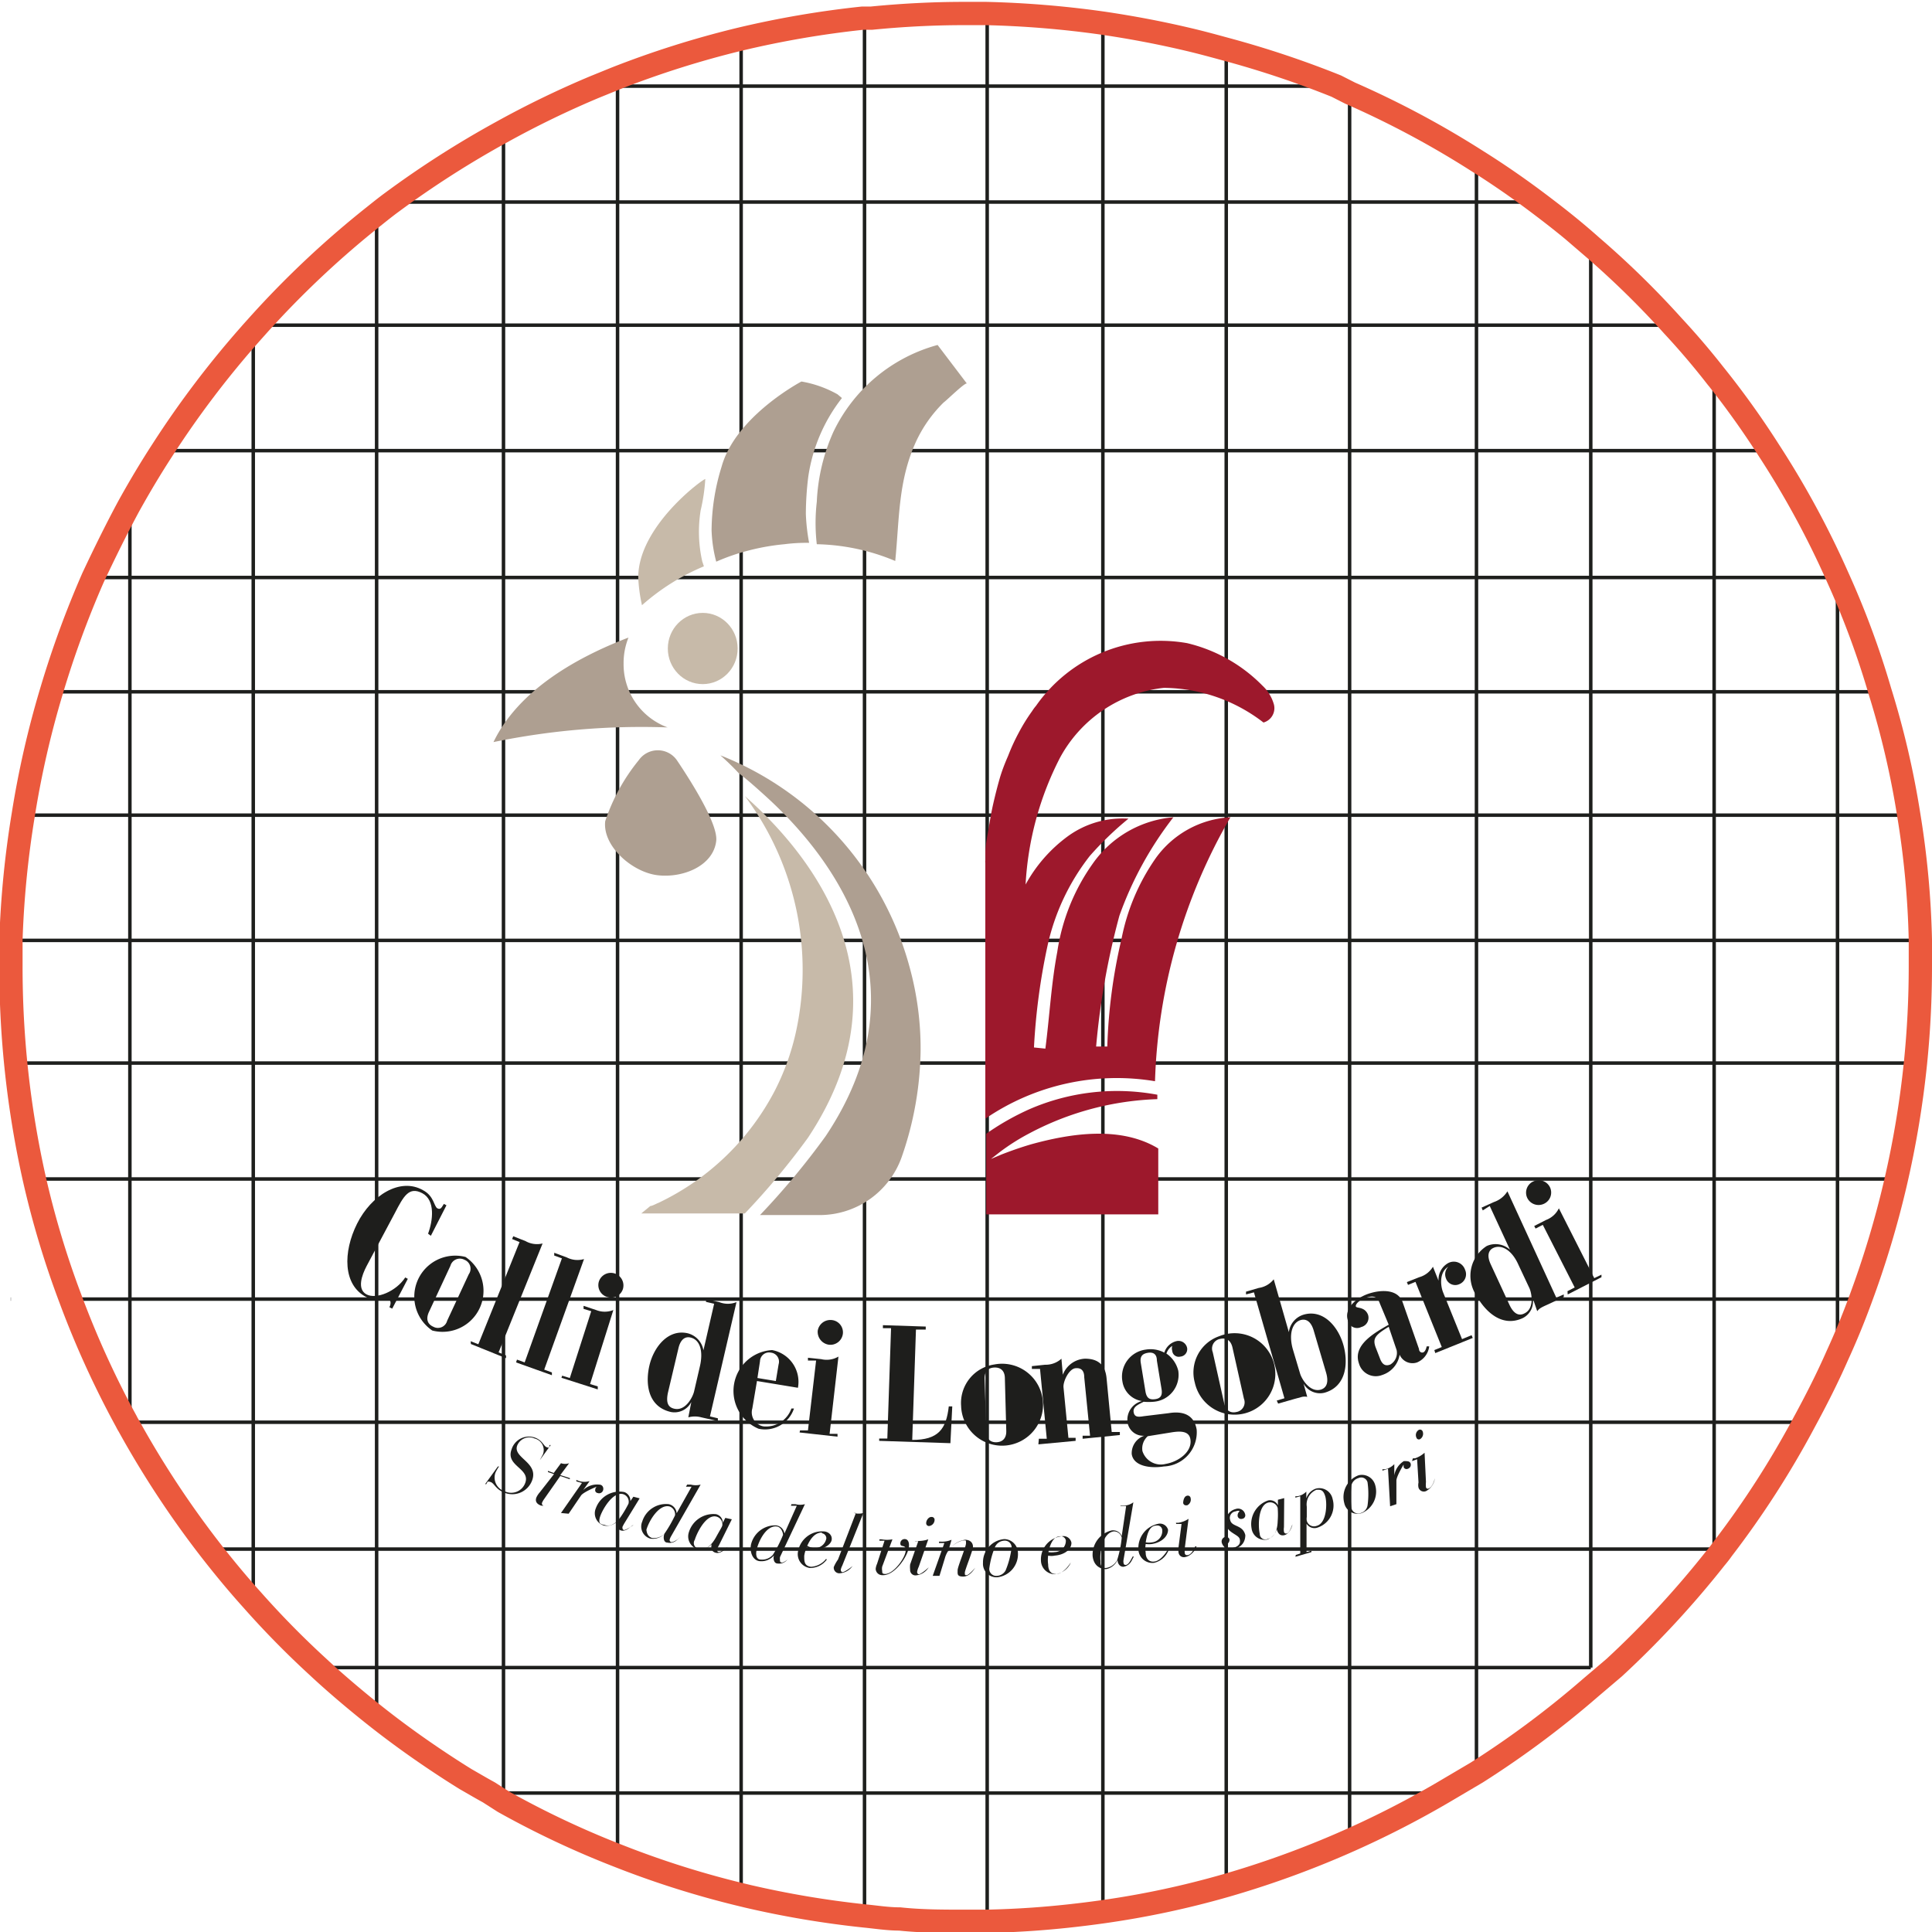<svg xmlns="http://www.w3.org/2000/svg" viewBox="0 0 83 83">
  <defs>
    <style>
      .cls-1, .cls-3 {
        fill: none;
        stroke-miterlimit: 10;
      }

      .cls-1 {
        stroke: #1e1f1d;
        stroke-width: 0.15px;
      }

      .cls-2 {
        fill: #1e1e1c;
      }

      .cls-3 {
        stroke: #eb593d;
      }

      .cls-4 {
        fill: #c7baa9;
      }

      .cls-5 {
        fill: #ae9f91;
      }

      .cls-6 {
        fill: #9d182c;
      }
    </style>
  </defs>
  <g id="Livello_2" data-name="Livello 2">
    <g id="Livello_1-2" data-name="Livello 1">
      <g>
        <path class="cls-1" d="M71.87,14a38.33,38.33,0,0,0-3.53-3.45"/>
        <path class="cls-1" d="M16.18,9.27a40.81,40.81,0,0,0-5,4.7h-.25v.28A41.14,41.14,0,0,0,7,19.36"/>
        <path class="cls-1" d="M21.63,5.64a41.79,41.79,0,0,0-4.69,3"/>
        <line class="cls-1" x1="0.47" y1="45.67" x2="0.47" y2="40.4"/>
        <path class="cls-1" d="M1,35a40.38,40.38,0,0,1,1.21-5.3A41.81,41.81,0,0,1,4,24.81c.47-1,1-2.08,1.54-3.08"/>
        <path class="cls-1" d="M25.62,3.7l.91-.37a41,41,0,0,1,5.31-1.68,41.58,41.58,0,0,1,5.3-.91l.38,0c1.32-.13,2.64-.2,4-.2h.91a42.88,42.88,0,0,1,5,.41c1.23.18,2.45.41,3.64.69.56.13,1.11.28,1.66.43A42,42,0,0,1,57.41,3.7H58V4a40,40,0,0,1,5.45,2.91c.91.57,1.79,1.18,2.64,1.82"/>
        <path class="cls-1" d="M80.77,29.72A37.06,37.06,0,0,0,79,24.81a0,0,0,0,0,0,0A38.8,38.8,0,0,0,76,19.36,36.91,36.91,0,0,0,73.64,16"/>
        <polyline class="cls-1" points="42.41 82.49 42.41 82.4 42.41 77.03 42.41 71.64 42.41 66.55 42.41 61.1 42.41 55.81 42.41 50.65 42.41 45.67 42.41 40.4 42.41 35.02 42.41 29.72 42.41 24.81 42.41 19.36 42.41 13.97 42.41 8.68 42.41 3.7 42.41 0.51"/>
        <polyline class="cls-1" points="10.88 68.76 10.88 66.55 10.88 61.1 10.88 55.81 10.88 50.65 10.88 45.67 10.88 40.4 10.88 35.02 10.88 29.72 10.88 24.81 10.88 19.36 10.88 14.25 10.88 13.97"/>
        <polyline class="cls-1" points="21.63 5.64 21.63 8.68 21.63 13.97 21.63 19.36 21.63 24.81 21.63 29.72 21.63 35.02 21.63 40.4 21.63 45.67 21.63 50.65 21.63 55.81 21.63 61.1 21.63 66.55 21.63 71.64 21.63 77.03 21.63 77.37"/>
        <polyline class="cls-1" points="16.18 9.27 16.18 13.97 16.18 19.36 16.18 24.81 16.18 29.72 16.18 35.02 16.18 40.4 16.18 45.67 16.18 50.65 16.18 55.81 16.18 61.1 16.18 66.55 16.18 71.64 16.18 73.75"/>
        <polyline class="cls-1" points="5.58 61.28 5.58 61.1 5.58 55.81 5.58 50.65 5.58 45.67 5.58 40.4 5.58 35.02 5.58 29.72 5.58 24.81 5.58 21.73"/>
        <line class="cls-1" x1="0.46" y1="45.67" x2="0.46" y2="40.4"/>
        <polyline class="cls-1" points="31.84 81.36 31.84 77.03 31.84 71.64 31.84 66.55 31.84 61.1 31.84 55.81 31.84 50.65 31.84 45.67 31.84 40.4 31.84 35.02 31.84 29.72 31.84 24.81 31.84 19.36 31.84 13.97 31.84 8.68 31.84 3.7 31.84 1.65"/>
        <polyline class="cls-1" points="37.14 82.4 37.14 82.27 37.14 77.03 37.14 71.64 37.14 66.55 37.14 61.1 37.14 55.81 37.14 50.65 37.14 45.67 37.14 40.4 37.14 35.02 37.14 29.72 37.14 24.81 37.14 19.36 37.14 13.97 37.14 8.68 37.14 3.7 37.14 0.74"/>
        <polyline class="cls-1" points="26.53 3.33 26.53 3.7 26.53 8.68 26.53 13.97 26.53 19.36 26.53 24.81 26.53 29.72 26.53 35.02 26.53 40.4 26.53 45.67 26.53 50.65 26.53 55.81 26.53 61.1 26.53 66.55 26.53 71.64 26.53 77.03 26.53 79.68"/>
        <polyline class="cls-1" points="52.68 80.95 52.68 77.03 52.68 71.64 52.68 66.55 52.68 61.1 52.68 55.81 52.68 50.65 52.68 45.67 52.68 40.4 52.68 35.02 52.68 29.72 52.68 24.81 52.68 19.36 52.68 13.97 52.68 8.68 52.68 3.7 52.68 2.04"/>
        <polyline class="cls-1" points="63.43 6.86 63.43 8.68 63.43 13.97 63.43 19.36 63.43 24.81 63.43 29.72 63.43 35.02 63.43 40.4 63.43 45.67 63.43 50.65 63.43 55.81 63.43 61.1 63.43 66.55 63.43 76.38"/>
        <polyline class="cls-1" points="57.98 79.05 57.98 77.03 57.98 71.64 57.98 66.55 57.98 61.1 57.98 55.81 57.98 50.65 57.98 45.67 57.98 40.4 57.98 35.02 57.98 29.72 57.98 24.81 57.98 19.36 57.98 13.97 57.98 8.68 57.98 3.95 57.98 3.7"/>
        <polyline class="cls-1" points="47.38 0.92 47.38 3.7 47.38 8.68 47.38 13.97 47.38 19.36 47.38 24.81 47.38 29.72 47.38 35.02 47.38 40.4 47.38 45.67 47.38 50.65 47.38 55.81 47.38 61.1 47.38 66.55 47.38 71.64 47.38 77.03 47.38 82.08 47.38 82.4"/>
        <polyline class="cls-1" points="73.64 16.04 73.64 19.36 73.64 24.81 73.64 29.72 73.64 35.02 73.64 40.4 73.64 45.67 73.64 50.65 73.64 55.81 73.64 61.1 73.64 66.55 73.64 66.95"/>
        <polyline class="cls-1" points="78.94 24.78 78.94 24.81 78.94 29.72 78.94 35.02 78.94 40.4 78.94 45.67 78.94 50.65 78.94 55.81 78.94 58.24"/>
        <polyline class="cls-1" points="68.34 71.64 68.34 66.55 68.34 61.1 68.34 55.81 68.34 50.65 68.34 45.67 68.34 40.4 68.34 35.02 68.34 29.72 68.34 24.81 68.34 19.36 68.34 13.97 68.34 10.52"/>
        <polyline class="cls-1" points="0.46 45.67 0.47 45.67 0.71 45.67 5.58 45.67 10.88 45.67 16.18 45.67 21.63 45.67 26.53 45.67 31.84 45.67 37.14 45.67 42.41 45.67 47.38 45.67 52.68 45.67 57.98 45.67 63.43 45.67 68.34 45.67 73.64 45.67 78.94 45.67 82.29 45.67"/>
        <polyline class="cls-1" points="10.88 13.97 11.13 13.97 16.18 13.97 21.63 13.97 26.53 13.97 31.84 13.97 37.14 13.97 42.41 13.97 47.38 13.97 52.68 13.97 57.98 13.97 63.43 13.97 68.34 13.97 71.87 13.97"/>
        <polyline class="cls-1" points="78.95 24.81 78.94 24.81 73.64 24.81 68.34 24.81 63.43 24.81 57.98 24.81 52.68 24.81 47.38 24.81 42.41 24.81 37.14 24.81 31.84 24.81 26.53 24.81 21.63 24.81 16.18 24.81 10.88 24.81 5.58 24.81 4.04 24.81"/>
        <polyline class="cls-1" points="7 19.36 10.88 19.36 16.18 19.36 21.63 19.36 26.53 19.36 31.84 19.36 37.14 19.36 42.41 19.36 47.38 19.36 52.68 19.36 57.98 19.36 63.43 19.36 68.34 19.36 73.64 19.36 76 19.36"/>
        <polyline class="cls-1" points="66.07 8.68 63.43 8.68 57.98 8.68 52.68 8.68 47.38 8.68 42.41 8.68 37.14 8.68 31.84 8.68 26.53 8.68 21.63 8.68 16.94 8.68"/>
        <polyline class="cls-1" points="57.98 3.7 57.41 3.7 52.68 3.7 47.38 3.7 42.41 3.7 37.14 3.7 31.84 3.7 26.53 3.7 25.62 3.7"/>
        <polyline class="cls-1" points="1.01 35.02 5.58 35.02 10.88 35.02 16.18 35.02 21.63 35.02 26.53 35.02 31.84 35.02 37.14 35.02 42.41 35.02 47.38 35.02 52.68 35.02 57.98 35.02 63.43 35.02 68.34 35.02 73.64 35.02 78.94 35.02 81.98 35.02"/>
        <polyline class="cls-1" points="82.48 40.4 78.94 40.4 73.64 40.4 68.34 40.4 63.43 40.4 57.98 40.4 52.68 40.4 47.38 40.4 42.41 40.4 37.14 40.4 31.84 40.4 26.53 40.4 21.63 40.4 16.18 40.4 10.88 40.4 5.58 40.4 0.51 40.4 0.47 40.4 0.46 40.4"/>
        <polyline class="cls-1" points="2.22 29.72 5.58 29.72 10.88 29.72 16.18 29.72 21.63 29.72 26.53 29.72 31.84 29.72 37.14 29.72 42.41 29.72 47.38 29.72 52.68 29.72 57.98 29.72 63.43 29.72 68.34 29.72 73.64 29.72 78.94 29.72 80.77 29.72"/>
        <polyline class="cls-1" points="79.93 55.81 78.94 55.81 73.64 55.81 68.34 55.81 63.43 55.81 57.98 55.81 52.68 55.81 47.38 55.81 42.41 55.81 37.14 55.81 31.84 55.81 26.53 55.81 21.63 55.81 16.18 55.81 10.88 55.81 5.58 55.81 3.07 55.81"/>
        <line class="cls-1" x1="0.47" y1="55.81" x2="0.46" y2="55.81"/>
        <polyline class="cls-1" points="73.95 66.55 73.64 66.55 68.34 66.55 63.43 66.55 57.98 66.55 52.68 66.55 47.38 66.55 42.41 66.55 37.14 66.55 31.84 66.55 26.53 66.55 21.63 66.55 16.18 66.55 10.88 66.55 9.04 66.55"/>
        <polyline class="cls-1" points="77.52 61.1 73.64 61.1 68.34 61.1 63.43 61.1 57.98 61.1 52.68 61.1 47.38 61.1 42.41 61.1 37.14 61.1 31.84 61.1 26.53 61.1 21.63 61.1 16.18 61.1 10.88 61.1 5.58 61.1 5.48 61.1"/>
        <polyline class="cls-1" points="1.52 50.65 5.58 50.65 10.88 50.65 16.18 50.65 21.63 50.65 26.53 50.65 31.84 50.65 37.14 50.65 42.41 50.65 47.38 50.65 52.68 50.65 57.98 50.65 63.43 50.65 68.34 50.65 73.64 50.65 78.94 50.65 81.47 50.65"/>
        <polyline class="cls-1" points="21.03 77.03 21.63 77.03 26.53 77.03 31.84 77.03 37.14 77.03 42.41 77.03 47.38 77.03 52.68 77.03 57.98 77.03 61.98 77.03"/>
        <polyline class="cls-1" points="13.71 71.64 16.18 71.64 21.63 71.64 26.53 71.64 31.84 71.64 37.14 71.64 42.41 71.64 47.38 71.64 52.68 71.64 57.98 71.64 63.43 71.64 68.34 71.64"/>
        <path class="cls-2" d="M30.52,57.81v0Z"/>
        <path class="cls-3" d="M82.5,41.5a41,41,0,0,1-.21,4.17,41.15,41.15,0,0,1-2.36,10.14q-.45,1.23-1,2.43c-.44,1-.91,1.92-1.42,2.86A39.31,39.31,0,0,1,74,66.55c-.09.13-.2.27-.31.4a41,41,0,0,1-4.34,4.69l-1,.85a40.91,40.91,0,0,1-4.91,3.66L62,77A41,41,0,0,1,52.68,81a38.66,38.66,0,0,1-5.3,1.13c-1,.14-2,.25-3,.32q-1,.07-2,.09H41.5c-1,0-1.91,0-2.85-.1-.51,0-1-.08-1.51-.13a41.23,41.23,0,0,1-5-.84l-.29-.07a40,40,0,0,1-5.31-1.68,39.15,39.15,0,0,1-4.9-2.31L21,77c-.33-.18-.65-.37-1-.57-.55-.34-1.1-.7-1.64-1.07h0c-.76-.52-1.51-1.07-2.23-1.64s-1.68-1.37-2.47-2.11a38.46,38.46,0,0,1-2.83-2.88c-.64-.71-1.25-1.45-1.84-2.21a41.25,41.25,0,0,1-3.46-5.27,1.62,1.62,0,0,1-.1-.18,40.08,40.08,0,0,1-2.41-5.29,38.9,38.9,0,0,1-1.55-5.16,41.59,41.59,0,0,1-1-9.15c0-.37,0-.74,0-1.1A41.37,41.37,0,0,1,1,35a40.38,40.38,0,0,1,1.21-5.3A41.81,41.81,0,0,1,4,24.81c.47-1,1-2.08,1.54-3.08.45-.81.92-1.6,1.42-2.37a41.14,41.14,0,0,1,3.88-5.11l.25-.28a40.81,40.81,0,0,1,5-4.7c.25-.2.5-.4.76-.59a41.79,41.79,0,0,1,4.69-3,40.81,40.81,0,0,1,4-1.94l.91-.37a41,41,0,0,1,5.31-1.68,41.58,41.58,0,0,1,5.3-.91l.38,0c1.32-.13,2.64-.2,4-.2h.91a42.88,42.88,0,0,1,5,.41c1.23.18,2.45.41,3.64.69.56.13,1.11.28,1.66.43A42,42,0,0,1,57.41,3.7L58,4a40,40,0,0,1,5.45,2.91c.91.57,1.79,1.18,2.64,1.82s1.54,1.19,2.27,1.84A38.33,38.33,0,0,1,71.87,14q.93,1,1.77,2.07A36.91,36.91,0,0,1,76,19.36a38.8,38.8,0,0,1,2.94,5.42,0,0,0,0,1,0,0,37.06,37.06,0,0,1,1.82,4.91A37.4,37.4,0,0,1,82,35a38.29,38.29,0,0,1,.5,5.38C82.5,40.77,82.5,41.13,82.5,41.5Z"/>
        <g>
          <g>
            <g>
              <g>
                <path class="cls-4" d="M34.71,48.88A31.75,31.75,0,0,1,32,52.13H27.55l.39-.32c.08,0,.21-.08.36-.14a10.93,10.93,0,0,0,5-4.84,10.51,10.51,0,0,0,.87-2.39A12.47,12.47,0,0,0,32,34.2C34.71,36.59,39.28,42,34.71,48.88Z"/>
                <path class="cls-5" d="M28.68,31.25a31.49,31.49,0,0,0-7.48.63c1.07-2.22,3.55-3.63,5.8-4.49a2.94,2.94,0,0,0-.21,1.12A2.89,2.89,0,0,0,28.68,31.25Z"/>
                <path class="cls-4" d="M30.24,24.33A9.55,9.55,0,0,0,27.58,26a6.55,6.55,0,0,1-.16-1.2c0-2.2,2.8-4.24,2.88-4.22a8,8,0,0,1-.2,1.35,5.77,5.77,0,0,0,.07,2.19Z"/>
                <path class="cls-5" d="M34.72,20.51a13.36,13.36,0,0,0-.1,1.57,8.4,8.4,0,0,0,.14,1.24h-.11a7.46,7.46,0,0,0-.95.06,9.61,9.61,0,0,0-1.5.26,8.93,8.93,0,0,0-1.43.49,6,6,0,0,1-.2-1.35A9.39,9.39,0,0,1,31,20.05c.6-2.17,3.43-3.66,3.43-3.66a4.82,4.82,0,0,1,1.55.55l.19.16A7.14,7.14,0,0,0,34.72,20.51Z"/>
                <path class="cls-5" d="M41.54,16.48c-.06-.08-.88.73-1,.81A5.73,5.73,0,0,0,39.34,19c-.76,1.68-.7,3.31-.88,5.1a9.14,9.14,0,0,0-3.37-.72,7.91,7.91,0,0,1,0-1.82,8.24,8.24,0,0,1,.71-3,7,7,0,0,1,4.48-3.74Z"/>
                <path class="cls-5" d="M30.77,36.12c.07-.68-.93-2.33-1.69-3.46a1,1,0,0,0-1.64,0A8.28,8.28,0,0,0,26,35.28c-.12,1.07,1.16,2.19,2.25,2.32S30.65,37.2,30.77,36.12Z"/>
              </g>
              <ellipse class="cls-4" cx="30.19" cy="27.86" rx="1.5" ry="1.53"/>
              <path class="cls-5" d="M39.55,45.09a14.37,14.37,0,0,1-.81,4.61,3.74,3.74,0,0,1-3.53,2.5H32.65a32.49,32.49,0,0,0,2.82-3.39c4.58-6.84,0-12.29-2.66-14.68-.54-.49-.84-.74-1.07-.91h0c-.25-.27-.51-.52-.79-.77a13.6,13.6,0,0,1,8.13,9.11A13.17,13.17,0,0,1,39.55,45.09Z"/>
              <path class="cls-6" d="M54.73,30.27a.64.64,0,0,1-.45.77A7.1,7.1,0,0,0,50,29.55a5.79,5.79,0,0,0-4.46,3A13.47,13.47,0,0,0,44.06,38a6.32,6.32,0,0,1,1.81-2.07,4,4,0,0,1,2.61-.76,14,14,0,0,0-1.66,1.6A9.59,9.59,0,0,0,45,40.64,27.4,27.4,0,0,0,44.42,45l.49.05c.18-1.38.25-2.78.51-4.15a8.75,8.75,0,0,1,1.52-3.79,4.71,4.71,0,0,1,3.47-2,15.19,15.19,0,0,0-2.32,4.23,32.23,32.23,0,0,0-1,5.62h.48a23.12,23.12,0,0,1,.61-4.62,9.07,9.07,0,0,1,1.47-3.47,4.22,4.22,0,0,1,3.21-1.76,24.07,24.07,0,0,0-3.24,11.34,10,10,0,0,0-7.29,1.61c0-.43,0-.85,0-1.28V45.52c0-.43,0-.86,0-1.29s0-.85,0-1.28,0-.86,0-1.28,0-.86,0-1.29l0-1.28c0-.43,0-.86,0-1.29,0-.21,0-.43,0-.64a.44.44,0,0,0,0-.1.4.4,0,0,1,0-.11,2.45,2.45,0,0,0,0-.27c0-.36.08-.73.14-1.09s.12-.72.2-1.07.17-.71.27-1.06.23-.68.37-1a8.6,8.6,0,0,1,.46-1,7.85,7.85,0,0,1,.57-.92,2,2,0,0,1,.17-.23A6.53,6.53,0,0,1,51,27.63a6.71,6.71,0,0,1,3.24,1.83A1.76,1.76,0,0,1,54.73,30.27Z"/>
              <g>
                <path class="cls-2" d="M18.51,53.09,18.39,53c.21-.56.32-1.44-.25-1.74s-.8.13-1.17.84l-1.22,2.29c-.21.4-.42,1,0,1.22s1.27-.13,1.66-.73l.11.06-.67,1.28-.12-.06c.05-.1.08-.25,0-.31s-.56.11-1-.13c-1-.52-1-1.93-.39-3.15s1.85-2,2.83-1.44c.48.25.47.7.62.78s.19-.06.28-.19l.11.06Z"/>
                <path class="cls-2" d="M20,54a1.76,1.76,0,0,1-1.43,3.16A1.76,1.76,0,0,1,20,54Zm.14.74a.41.41,0,0,0-.19-.62.42.42,0,0,0-.6.26l-.93,2c-.13.3-.05.51.2.62a.41.41,0,0,0,.59-.26Z"/>
                <path class="cls-2" d="M20.22,57.62l.33.13,1.77-4.39L22,53.23l.05-.12.53.21a1,1,0,0,0,.73.1L21.42,58.1l.32.13,0,.12-1.51-.61Z"/>
                <path class="cls-2" d="M22.21,58.41l.33.12,1.6-4.47-.33-.12,0-.12.54.2a1,1,0,0,0,.74.07l-1.71,4.75.33.12,0,.12-1.54-.55Z"/>
                <path class="cls-2" d="M24.15,59.1l.33.1.92-2.87-.33-.1,0-.13.54.18a1,1,0,0,0,.74,0l-1,3.18.33.1,0,.13-1.56-.5Zm2.26-4.39a.54.54,0,0,1,.35.67.53.53,0,0,1-.67.34.53.53,0,0,1-.36-.67A.54.54,0,0,1,26.41,54.71Z"/>
                <path class="cls-2" d="M29.7,60.23h0a.81.81,0,0,1-.88.43c-1-.23-1.1-1.23-.92-2s.79-1.58,1.65-1.38a.91.91,0,0,1,.67.73h0l.46-2-.35-.08,0-.12.57.13a1,1,0,0,0,.74,0l-1.14,4.91.34.08,0,.12-.71-.16a1.07,1.07,0,0,0-.56,0Zm-1-.42c-.1.45,0,.65.27.71.49.11.8-.52.85-.75l.25-1.08c.15-.65,0-1.14-.41-1.23-.22-.05-.43.07-.52.49Z"/>
                <path class="cls-2" d="M32.32,60.51a.61.61,0,0,0,.49.77A1.16,1.16,0,0,0,34,60.51l.11,0a1.31,1.31,0,0,1-1.52.87A1.76,1.76,0,0,1,33.17,58a1.39,1.39,0,0,1,1.11,1.62l-1.76-.29Zm1.13-1.9a.39.39,0,0,0-.33-.5.39.39,0,0,0-.47.37l-.11.72.79.13Z"/>
                <path class="cls-2" d="M34.37,61.45l.34,0,.35-3-.35,0v-.12l.57.06a1,1,0,0,0,.74-.11l-.38,3.32.34,0v.12l-1.63-.18Zm1.36-4.74a.53.53,0,0,1,.48.59.54.54,0,0,1-.6.47.56.56,0,0,1-.48-.6A.55.55,0,0,1,35.73,56.71Z"/>
                <path class="cls-2" d="M37.77,61.8h.35l.16-4.74h-.35v-.13l1.84.06v.13h-.42l-.16,4.74c1.12,0,1.46-.46,1.57-1.44h.15L40.83,62l-3.06-.1Z"/>
                <path class="cls-2" d="M42.71,58.62a1.76,1.76,0,1,1-1.42,1.78A1.67,1.67,0,0,1,42.71,58.62Zm.46.6c0-.33-.18-.48-.45-.47s-.43.17-.42.49l.07,2.25c0,.33.18.48.44.47s.43-.17.42-.49Z"/>
                <path class="cls-2" d="M44.63,61.81l.34,0-.29-3-.35,0v-.12l.57-.06a1,1,0,0,0,.7-.26l.06.69h0a1.07,1.07,0,0,1,.95-.69c.47,0,.87.18.93.85l.22,2.3.35,0v.13l-1.6.16v-.13l.32,0-.25-2.51c0-.25-.1-.42-.38-.39s-.54.58-.51.83l.21,2.16.31,0,0,.13-1.6.15Z"/>
                <path class="cls-2" d="M50.21,60.71c.79-.13,1.12.22,1.2.71A1.47,1.47,0,0,1,50,63c-.56.09-1.3,0-1.38-.53a.79.79,0,0,1,.54-.79h0a.68.68,0,0,1-.72-.57.83.83,0,0,1,.62-.92h0a1,1,0,0,1-.84-.84,1.17,1.17,0,0,1,1-1.37,1.26,1.26,0,0,1,.8.13.72.72,0,0,1,.55-.5.38.38,0,0,1,.43.3.32.32,0,0,1-.29.37.28.28,0,0,1-.35-.25.37.37,0,0,1,0-.21.63.63,0,0,0-.25.33,1.26,1.26,0,0,1,.51.74,1.16,1.16,0,0,1-1.05,1.33,2.35,2.35,0,0,1-.44,0c-.15.09-.46.19-.43.43s.2.23.44.19Zm-1-.93c.05.29.18.36.41.33s.33-.15.28-.44l-.2-1.22c0-.3-.18-.37-.4-.33s-.34.15-.29.44Zm.1,1.92a.7.7,0,0,0-.23.64.83.83,0,0,0,1,.55c.54-.09,1.15-.52,1.06-1.06-.06-.38-.48-.35-.84-.29Z"/>
                <path class="cls-2" d="M52.39,57.4a1.75,1.75,0,1,1-1.06,2A1.65,1.65,0,0,1,52.39,57.4Zm.56.5c-.07-.32-.27-.44-.53-.38a.42.42,0,0,0-.32.57l.49,2.19c.07.32.27.44.53.38a.42.42,0,0,0,.32-.57Z"/>
                <path class="cls-2" d="M54.85,60.17l.33-.1-1.31-4.55-.34.09,0-.12.55-.16a1,1,0,0,0,.64-.37l.65,2.27h0a.9.9,0,0,1,.63-.75c.85-.25,1.49.52,1.71,1.29s.14,1.79-.8,2.06a.81.81,0,0,1-.91-.39h0l.16.57a.55.55,0,0,0-.22,0l-.33.09-.7.2Zm1.59-3c-.12-.42-.34-.52-.56-.46-.37.11-.52.61-.34,1.25L55.85,59c.06.22.41.83.89.7.23-.07.36-.28.23-.73Z"/>
                <path class="cls-2" d="M59.28,56c-.1-.29-.26-.36-.59-.25s-.47.3-.44.38.38,0,.52.35a.41.41,0,0,1-.29.53.4.4,0,0,1-.57-.27c-.19-.54.38-1,.91-1.17s1.24-.19,1.44.38l.7,2c0,.11.09.18.18.15s.14-.19.15-.26l.11,0a.86.86,0,0,1-.52.69.6.6,0,0,1-.75-.33h0a1.1,1.1,0,0,1-.75.87.75.75,0,0,1-1-.5c-.28-.8.71-1.33,1.28-1.66Zm0,2.35c.12.34.3.33.45.27A.58.58,0,0,0,60,58l-.34-1c-.58.35-.69.5-.57.86Z"/>
                <path class="cls-2" d="M61.62,58l.32-.13-1.13-2.8-.32.13-.05-.12.53-.21a1,1,0,0,0,.59-.45l.24.6h0a.81.81,0,0,1,.42-.76.51.51,0,0,1,.72.29.46.46,0,0,1-.25.62.42.42,0,0,1-.57-.25.46.46,0,0,1,.1-.5v0c-.38.22-.35.79-.22,1.11l.81,2,.41-.17.05.12-1.61.65Z"/>
                <path class="cls-2" d="M65.84,55.75h0a.79.79,0,0,1-.43.88c-.9.41-1.62-.3-2-1a1.52,1.52,0,0,1,.46-2.1.92.92,0,0,1,1,.16h0L64,51.81,63.7,52l-.05-.12.53-.24a1.09,1.09,0,0,0,.58-.46l2.1,4.57.32-.14,0,.11-.66.31c-.29.13-.38.17-.48.3Zm-1,.29c.19.42.42.5.64.39.46-.21.32-.89.22-1.1l-.47-1c-.27-.61-.71-.88-1.07-.72-.2.09-.3.31-.12.7Z"/>
                <path class="cls-2" d="M65.86,50.76a.54.54,0,0,1,.72.23.53.53,0,0,1-.24.72.54.54,0,0,1-.72-.23A.53.53,0,0,1,65.86,50.76Zm1.48,4.71.31-.16-1.37-2.69-.31.16-.06-.11.51-.26a1,1,0,0,0,.55-.5l1.52,3,.31-.15,0,.11-1.45.74Z"/>
              </g>
            </g>
            <g>
              <path class="cls-2" d="M21.39,63l.05,0a1.56,1.56,0,0,0-.16.28.62.62,0,0,0,.41.79.64.64,0,0,0,.87-.35c.25-.64-.86-.73-.58-1.46a.78.78,0,0,1,1-.5c.33.12.37.36.5.41s.11,0,.13-.09l.05,0-.47.65,0,0,.13-.24a.51.51,0,0,0-.35-.69.56.56,0,0,0-.75.3c-.2.53.93.72.64,1.5a.91.91,0,0,1-1.21.52c-.35-.14-.42-.4-.57-.45s-.14,0-.19.09l-.05,0Z"/>
              <path class="cls-2" d="M23.8,63.33l-.26-.09,0-.05.25.09.31-.42a.53.53,0,0,0,.35,0l-.38.51.41.13,0,.05-.41-.14-.7,1a.87.87,0,0,0-.08.14.1.1,0,0,0,.07.14,1,1,0,0,0,.66-.23l0,0a1,1,0,0,1-.78.22c-.16-.06-.26-.16-.2-.34a.9.9,0,0,1,.15-.23Z"/>
              <path class="cls-2" d="M25,63.71l-.24-.07,0-.06.13.05a.8.8,0,0,0,.44,0l-.28.39h0a.86.86,0,0,1,.69-.24c.16,0,.2.15.17.24a.18.18,0,0,1-.24.12.12.12,0,0,1-.09-.17c0-.07.05-.08.05-.1s0,0,0,0-.57.23-.67.38l-.53.78L24.1,65Z"/>
              <path class="cls-2" d="M26.83,65.43a1.4,1.4,0,0,0-.09.17c0,.06,0,.11.06.13s.34-.16.41-.21l0,0c-.07,0-.3.3-.53.23s-.19-.28-.16-.39h0a.64.64,0,0,1-.57.18.55.55,0,0,1-.35-.75,1.08,1.08,0,0,1,1.22-.69.39.39,0,0,1,.26.39h0l.13-.19.27.07Zm-.84.09c.3.09.55-.15.74-.45A4.6,4.6,0,0,0,27,64.6a.34.34,0,0,0-.23-.41c-.45-.13-.92.71-1,1S25.83,65.48,26,65.52Z"/>
              <path class="cls-2" d="M29.52,63.78l.16,0a.86.86,0,0,0,.42,0L28.83,66a.59.59,0,0,0-.06.14.09.09,0,0,0,.07.11c.09,0,.22-.08.28-.13l.12-.1,0,0-.16.14a.44.44,0,0,1-.41.11c-.17,0-.18-.24-.13-.37h0a.69.69,0,0,1-.6.2.54.54,0,0,1-.35-.73,1.07,1.07,0,0,1,1.14-.75.43.43,0,0,1,.34.39h0l.64-1.14-.24,0ZM28,66.07a.66.66,0,0,0,.53-.16A5.55,5.55,0,0,0,29,65.1a.36.36,0,0,0-.23-.38c-.46-.12-.89.62-1,1C27.79,65.89,27.84,66,28,66.07Z"/>
              <path class="cls-2" d="M30.89,66.38a.91.91,0,0,0-.08.18c0,.06,0,.11.07.12s.33-.18.39-.24l0,0c-.06.06-.28.32-.51.27s-.21-.26-.19-.37h0a.69.69,0,0,1-.57.22.57.57,0,0,1-.41-.72,1.1,1.1,0,0,1,1.17-.79.37.37,0,0,1,.29.37h0l.11-.21.28.06Zm-.84.16c.3.06.54-.19.71-.5s.25-.43.27-.5a.34.34,0,0,0-.27-.39c-.46-.09-.85.78-.91,1A.25.25,0,0,0,30.05,66.54Z"/>
              <path class="cls-2" d="M34,64.62l.17,0a.8.8,0,0,0,.41,0l-1.07,2.27a.47.47,0,0,0,0,.14.08.08,0,0,0,.07.1c.09,0,.22-.1.27-.15l.11-.11,0,0-.15.15a.45.45,0,0,1-.4.15c-.17,0-.2-.22-.16-.35h0a.69.69,0,0,1-.58.25c-.28,0-.47-.31-.41-.7a1.07,1.07,0,0,1,1.07-.84.41.41,0,0,1,.37.35h0l.53-1.19-.25,0ZM32.69,67a.61.61,0,0,0,.51-.2,5.34,5.34,0,0,0,.44-.86c0-.08-.07-.33-.26-.36-.48-.07-.84.71-.89,1.09C32.47,66.87,32.53,67,32.69,67Z"/>
              <path class="cls-2" d="M35.52,67a.88.88,0,0,1-.74.36.6.6,0,0,1-.5-.69,1.05,1.05,0,0,1,1.1-.88c.18,0,.38.14.35.36s-.39.45-.8.4a.77.77,0,0,1-.27-.08,1.35,1.35,0,0,0-.11.37c0,.24,0,.43.29.47a.88.88,0,0,0,.65-.34Zm-.21-1.16c-.33,0-.52.32-.63.57a.78.78,0,0,0,.25.09.5.5,0,0,0,.57-.41A.22.22,0,0,0,35.31,65.87Z"/>
              <path class="cls-2" d="M36.77,65l-.25,0,0,0h.16a.8.8,0,0,0,.41,0l-.91,2.27a.58.58,0,0,0-.06.17s0,.1.08.1.38-.21.43-.27l0,0a.73.73,0,0,1-.58.32.24.24,0,0,1-.23-.27A1.64,1.64,0,0,1,36,67Z"/>
              <path class="cls-2" d="M38,66.19h-.22l0-.06h.09a1.26,1.26,0,0,0,.47,0l-.44,1.17a.48.48,0,0,0,0,.19c0,.09,0,.12.12.13.37,0,.87-.69.89-1s-.24-.11-.23-.32a.18.18,0,0,1,.19-.18c.14,0,.19.15.18.28,0,.4-.6,1.3-1.14,1.27a.28.28,0,0,1-.29-.27.71.71,0,0,1,.06-.22Z"/>
              <path class="cls-2" d="M39.32,66.2h.09a1.28,1.28,0,0,0,.47-.07l-.41,1.18a.79.79,0,0,0-.07.22s0,.1.08.1.37-.24.42-.3l0,0a.73.73,0,0,1-.56.35.23.23,0,0,1-.24-.25,1,1,0,0,1,0-.22l.35-1H39.3Zm.59-.64a.12.12,0,0,1-.12-.13c0-.12.11-.27.23-.26a.12.12,0,0,1,.13.13A.27.27,0,0,1,39.91,65.56Z"/>
              <path class="cls-2" d="M40.57,66.29h-.23l0-.06h.08a1.07,1.07,0,0,0,.46-.08l-.15.51h0a1,1,0,0,1,.73-.51c.23,0,.34.14.34.3s-.35,1-.35,1.11,0,.11.08.11.31-.25.37-.32l0,0c-.08.11-.25.38-.52.38s-.24-.11-.24-.27.36-1,.36-1.16,0-.12-.14-.12a1.08,1.08,0,0,0-.77.77l-.23.75h-.29Z"/>
              <path class="cls-2" d="M43.15,66.12a.6.6,0,0,1,.58.57,1,1,0,0,1-.88,1.07.58.58,0,0,1-.62-.62A1,1,0,0,1,43.15,66.12Zm-.4.33a3.62,3.62,0,0,0-.25.94.3.3,0,0,0,.33.31.45.45,0,0,0,.37-.23,3.66,3.66,0,0,0,.26-1,.29.29,0,0,0-.33-.28A.45.45,0,0,0,42.75,66.45Z"/>
              <path class="cls-2" d="M46,67.14a.86.86,0,0,1-.66.49.6.6,0,0,1-.62-.58A1,1,0,0,1,45.61,66a.35.35,0,0,1,.42.28c0,.29-.31.52-.72.55a.67.67,0,0,1-.28,0,1.34,1.34,0,0,0,0,.38c0,.24.1.43.37.41s.52-.37.58-.46ZM45.55,66c-.33,0-.45.41-.51.68a1,1,0,0,0,.27,0,.49.49,0,0,0,.48-.5A.22.22,0,0,0,45.55,66Z"/>
              <path class="cls-2" d="M48.13,64.68l.17,0a.69.69,0,0,0,.39-.14L48.27,67a.35.35,0,0,0,0,.15s0,.09.1.08.18-.16.22-.23l.07-.13.05,0-.1.19a.48.48,0,0,1-.35.25c-.17,0-.25-.16-.25-.3h0a.67.67,0,0,1-.49.4c-.28,0-.54-.17-.58-.56a1.07,1.07,0,0,1,.81-1.1.4.4,0,0,1,.44.24h0l.19-1.29-.24,0Zm-.61,2.68A.63.63,0,0,0,48,67a4.6,4.6,0,0,0,.19-.94.34.34,0,0,0-.34-.27c-.48.06-.62.9-.57,1.28C47.26,67.27,47.35,67.38,47.52,67.36Z"/>
              <path class="cls-2" d="M50.2,66.6a.88.88,0,0,1-.62.54.6.6,0,0,1-.67-.53,1.06,1.06,0,0,1,.82-1.14.36.36,0,0,1,.45.25c0,.28-.27.54-.68.61a.88.88,0,0,1-.28,0,1.2,1.2,0,0,0,0,.38c0,.24.14.42.4.37s.49-.4.54-.49Zm-.52-1.06c-.33,0-.41.44-.46.72a.77.77,0,0,0,.27,0,.49.49,0,0,0,.44-.54A.21.21,0,0,0,49.68,65.54Z"/>
              <path class="cls-2" d="M50.52,65.42h.1a1.09,1.09,0,0,0,.44-.17l-.16,1.25a1,1,0,0,0,0,.23.09.09,0,0,0,.1.08c.19,0,.32-.31.35-.38l.05,0c0,.09-.2.41-.48.46a.23.23,0,0,1-.29-.2.85.85,0,0,1,0-.22l.13-1-.23,0Zm.44-.75a.12.12,0,0,1-.13-.1c0-.12.05-.29.16-.31a.12.12,0,0,1,.16.1A.27.27,0,0,1,51,64.67Z"/>
              <path class="cls-2" d="M53.08,64.83a.31.31,0,0,1,.41.22.15.15,0,0,1-.13.2.15.15,0,0,1-.19-.12.23.23,0,0,1,.08-.2s0-.06-.17,0a.28.28,0,0,0-.23.37c.06.31.54.19.65.65,0,.21-.09.51-.51.6a.4.4,0,0,1-.5-.27.2.2,0,0,1,.14-.25.15.15,0,0,1,.19.11c0,.18-.14.17-.12.28s.08.12.29.07.32-.17.27-.37-.52-.26-.6-.64A.57.57,0,0,1,53.08,64.83Z"/>
              <path class="cls-2" d="M55.16,65.61a.59.59,0,0,0,0,.19.09.09,0,0,0,.11.08c.12,0,.22-.31.25-.39l0,0c0,.07-.11.4-.34.46s-.3-.15-.33-.25h0a.66.66,0,0,1-.41.44.56.56,0,0,1-.67-.47,1.07,1.07,0,0,1,.71-1.21.37.37,0,0,1,.42.21h0l0-.24.27-.07Zm-.69.5c.3-.07.41-.4.42-.76a3.54,3.54,0,0,0,0-.57.34.34,0,0,0-.4-.23c-.46.11-.44,1.07-.37,1.34A.24.24,0,0,0,54.47,66.11Z"/>
              <path class="cls-2" d="M55.67,66.8l.19-.06V64.28l-.21.06v-.06l.08,0a.68.68,0,0,0,.39-.2l0,.29h0a.65.65,0,0,1,.42-.42.58.58,0,0,1,.71.45,1,1,0,0,1-.63,1.22.4.4,0,0,1-.49-.16h0v1.22l.21-.06v.06l-.69.2Zm.89-2.8a.68.68,0,0,0-.42.73v.44a.47.47,0,0,0,0,.16.32.32,0,0,0,.43.22c.44-.12.45-1,.36-1.28S56.73,64,56.56,64Z"/>
              <path class="cls-2" d="M58.36,63.38a.59.59,0,0,1,.71.39A1,1,0,0,1,58.51,65a.58.58,0,0,1-.76-.43A1,1,0,0,1,58.36,63.38Zm-.3.42a4,4,0,0,0,0,1,.3.3,0,0,0,.4.2.41.41,0,0,0,.29-.32,3.57,3.57,0,0,0,0-1,.28.28,0,0,0-.39-.18A.43.43,0,0,0,58.06,63.8Z"/>
              <path class="cls-2" d="M59.63,63.1l-.24.08v-.06l.12,0a.76.76,0,0,0,.39-.22v.48h0a.9.9,0,0,1,.41-.61c.16,0,.25,0,.29.1a.18.18,0,0,1-.12.23.13.13,0,0,1-.18-.08c0-.06,0-.09,0-.1s0,0,0,0-.32.52-.31.7l0,1-.27.09Z"/>
              <path class="cls-2" d="M60.7,62.65l.09,0a1.14,1.14,0,0,0,.41-.24l.06,1.25a1.29,1.29,0,0,0,0,.23.08.08,0,0,0,.11.06c.18-.07.25-.36.27-.44h0a.72.72,0,0,1-.38.55.24.24,0,0,1-.32-.15.51.51,0,0,1,0-.22l-.06-1-.22.08Zm.3-.82a.11.11,0,0,1-.15-.07.26.26,0,0,1,.1-.33.12.12,0,0,1,.17.07A.27.27,0,0,1,61,61.83Z"/>
            </g>
          </g>
          <path class="cls-6" d="M49.76,49.34v2.83H42.37V48.71l.08-.06a11.14,11.14,0,0,1,1.78-1,9.44,9.44,0,0,1,5.49-.62v.19a12.59,12.59,0,0,0-5.48,1.46,9.23,9.23,0,0,0-1.27.8l-.4.31.45-.19c.36-.14.8-.3,1.28-.44C46,48.69,48.14,48.36,49.76,49.34Z"/>
        </g>
      </g>
    </g>
  </g>
</svg>
